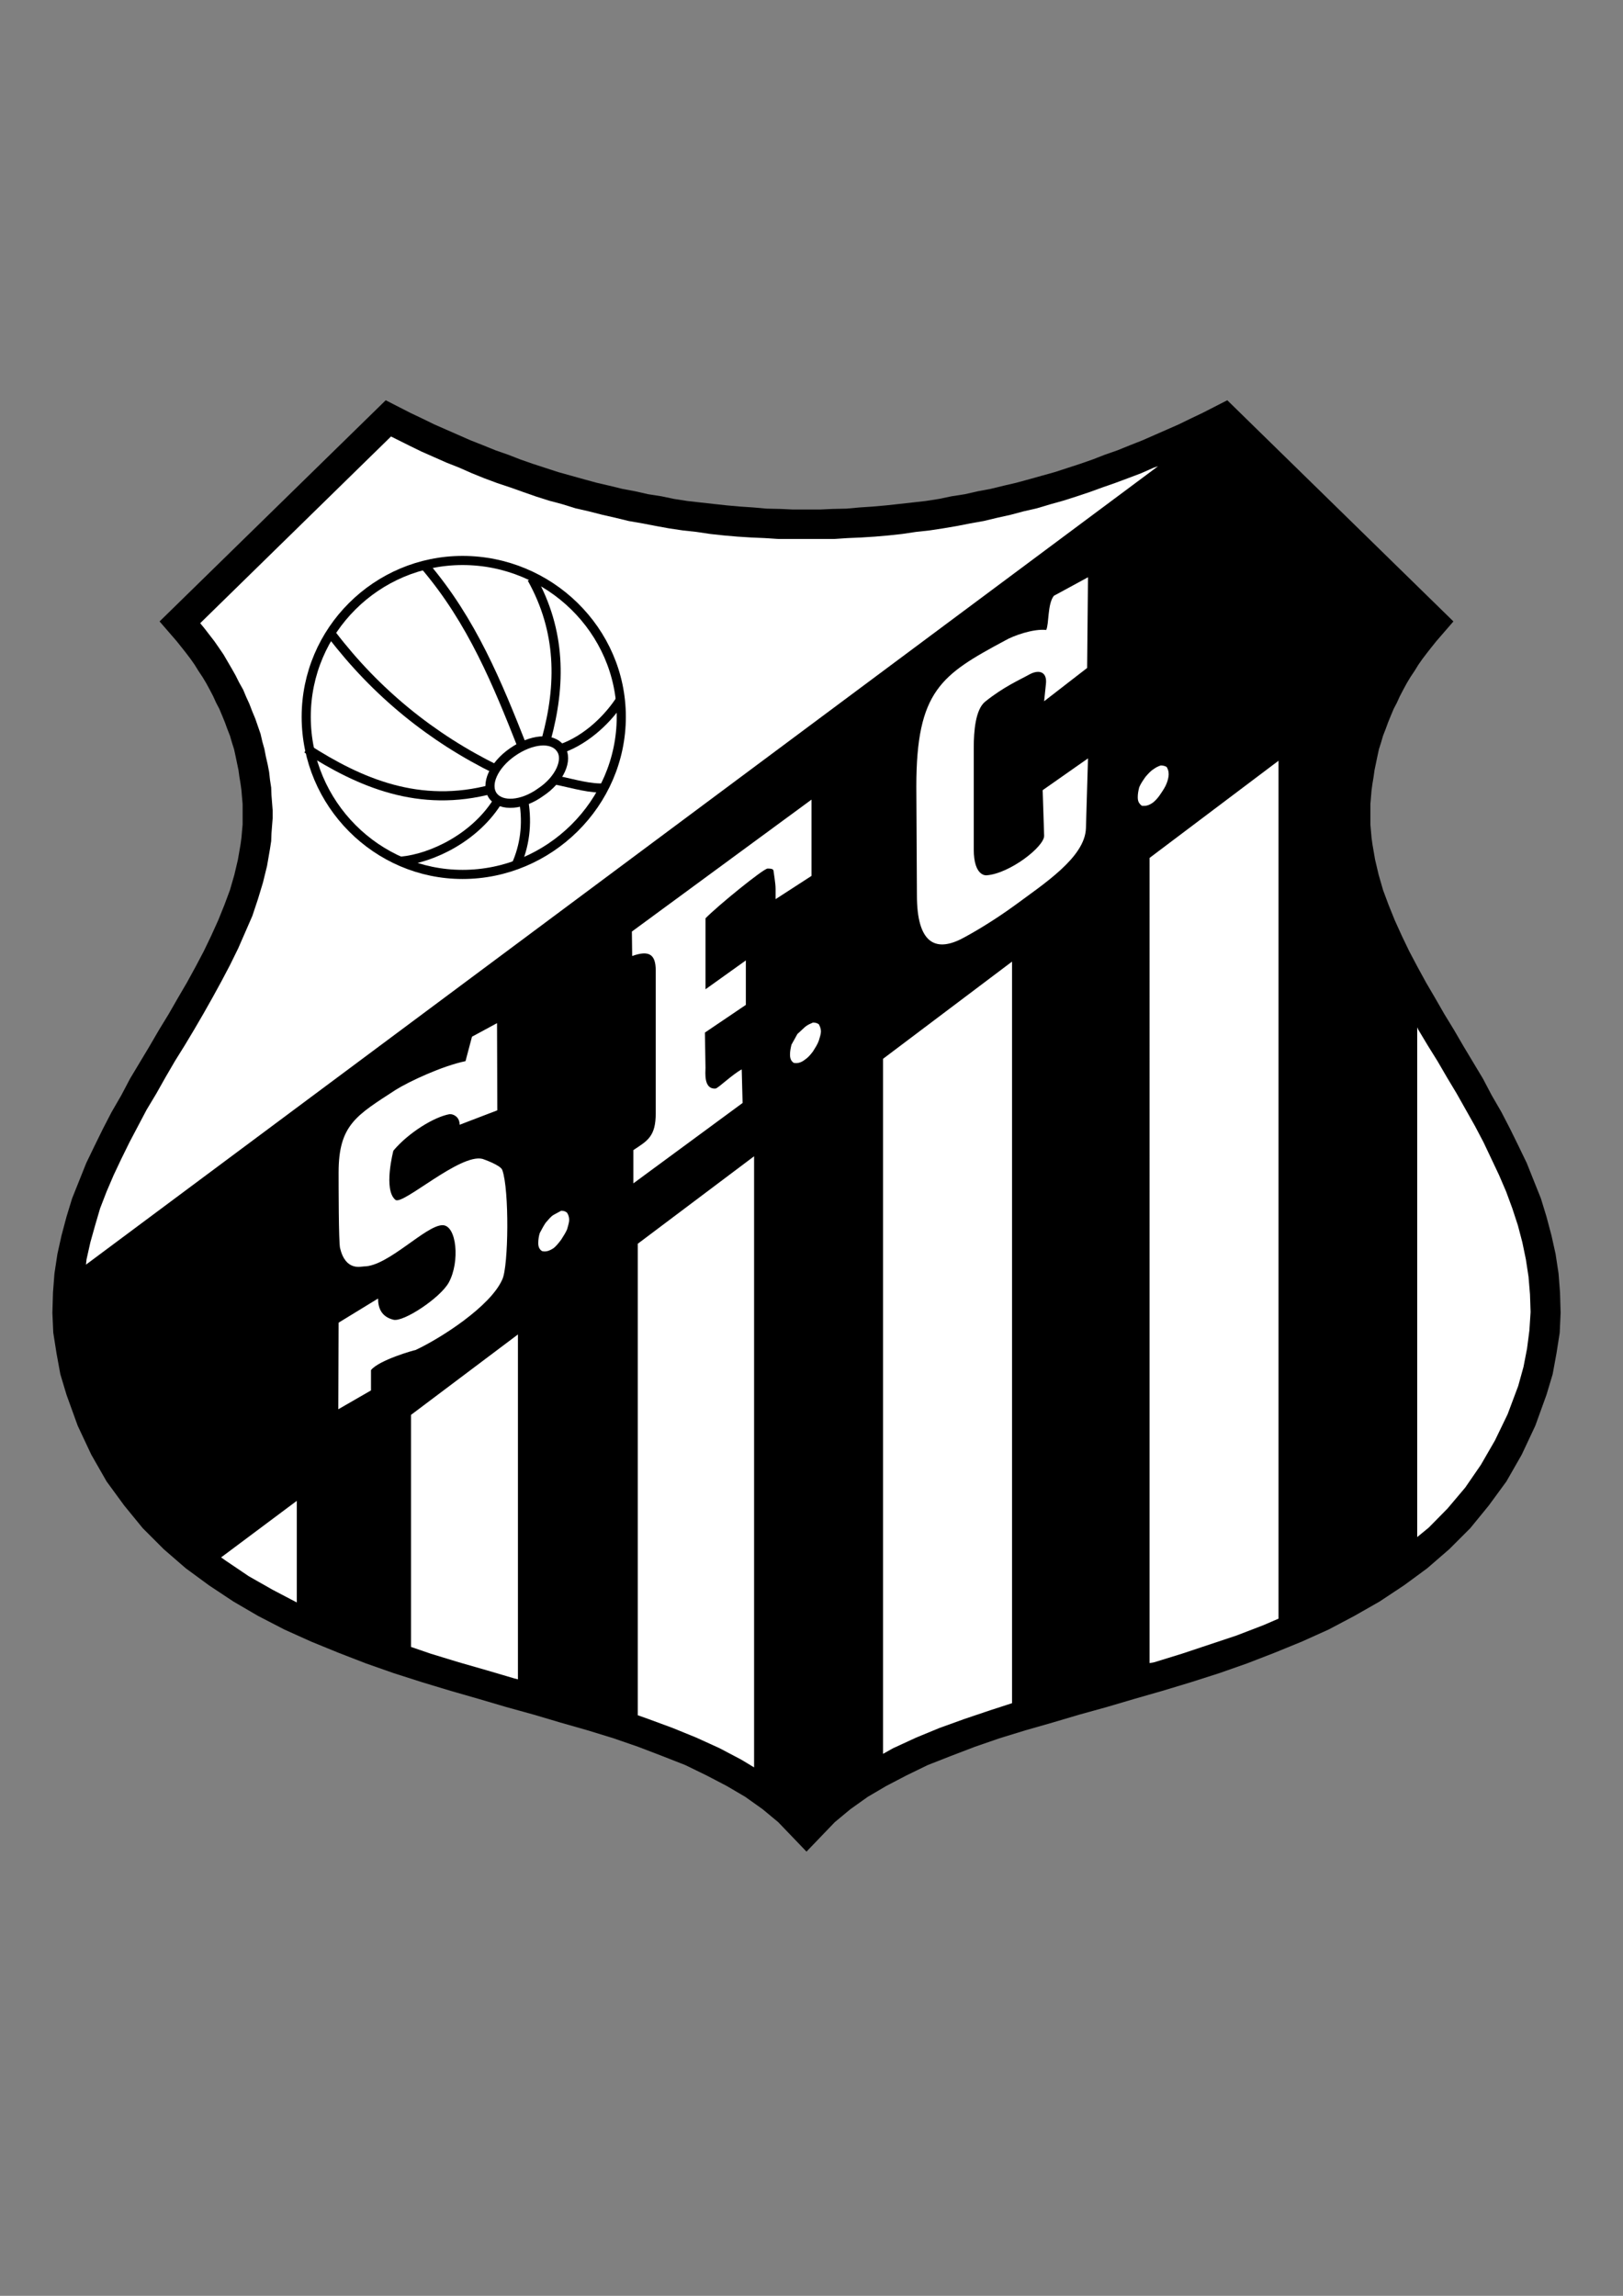 <?xml version="1.0" encoding="iso-8859-1"?>
<!-- Generator: Adobe Illustrator 23.0.1, SVG Export Plug-In . SVG Version: 6.00 Build 0)  -->
<svg version="1.1" xmlns="http://www.w3.org/2000/svg" xmlns:xlink="http://www.w3.org/1999/xlink" x="0px" y="0px"
	 viewBox="0 0 595.276 841.89" style="enable-background:new 0 0 595.276 841.89;" xml:space="preserve">
<rect x="0" y="0" width="595.276" height="841.89" fill="#808080" stroke="none"/>
<g id="Grade" style="display:none;">
</g>
<g id="HQFL">
</g>
<g id="&#xC1;rea_de_trabalho">
</g>
<g id="Linhas-guia">
</g>
<g id="Page_1">
	<g id="HQFL_1_">
		<g>
			<polygon style="fill-rule:evenodd;clip-rule:evenodd;" points="295.803,678.999 285.435,668.201 279.712,663.449 273.34,658.913 
				266.536,654.917 259.084,651.03 251.307,647.247 242.776,643.902 234.028,640.553 224.956,637.421 215.452,634.503 
				205.623,631.697 195.795,628.782 185.644,625.972 175.383,622.949 165.232,620.034 154.863,616.902 144.388,613.553 
				134.235,609.988 124.191,606.1 114.148,601.995 104.319,597.569 94.708,592.6 85.635,587.309 76.671,581.368 68.14,575.104 
				60.04,568.084 52.371,560.417 45.567,552.1 39.088,543.243 33.472,533.417 28.503,522.833 24.4,511.492 22.131,503.933 
				20.728,496.263 19.54,488.705 19.216,481.468 19.431,474.015 19.972,466.995 21.051,459.868 22.563,453.065 24.4,446.154 
				26.452,439.457 29.044,432.976 31.635,426.495 34.66,420.232 37.792,413.86 40.923,407.813 44.487,401.657 47.728,395.501 
				51.292,389.561 54.856,383.621 58.311,377.681 61.875,371.848 65.224,366.017 68.571,360.292 71.704,354.569 74.728,348.845 
				77.427,343.228 80.02,337.505 82.288,331.889 84.34,326.381 85.96,320.765 87.255,315.257 88.228,309.641 88.551,307.265 
				88.768,304.781 88.983,302.405 88.983,299.813 88.983,297.437 88.983,294.845 88.768,292.36 88.551,289.769 88.228,287.393 
				87.795,284.8 87.472,282.424 86.931,279.833 86.392,277.24 85.852,274.757 85.096,272.381 84.34,269.788 83.367,267.305 
				82.503,264.929 81.532,262.552 80.452,259.961 79.264,257.693 78.183,255.317 76.888,252.833 75.592,250.457 74.295,248.296 
				72.784,246.029 71.379,243.761 69.867,241.6 68.14,239.333 66.52,237.281 64.792,235.121 58.528,227.885 141.472,146.777 
				150.544,151.42 154.863,153.472 159.292,155.633 163.72,157.577 168.148,159.521 172.576,161.465 177.22,163.3 181.755,165.137 
				186.4,166.757 190.828,168.484 195.472,170.104 200.115,171.616 204.759,173.129 209.404,174.424 214.047,175.721 
				218.799,177.017 223.443,178.097 228.303,179.285 232.947,180.149 237.699,181.228 242.559,181.984 247.204,182.957 
				252.063,183.713 256.815,184.253 261.675,184.792 266.644,185.333 271.503,185.765 276.363,186.089 281.115,186.521 
				286.191,186.629 290.943,186.845 295.803,186.845 300.663,186.845 305.415,186.629 310.491,186.521 315.243,186.089 
				320.101,185.765 324.964,185.333 329.933,184.792 334.79,184.253 339.542,183.713 344.405,182.957 349.046,181.984 
				353.909,181.228 358.661,180.149 363.302,179.285 368.165,178.097 372.806,177.017 377.557,175.721 382.204,174.424 
				386.845,173.129 391.491,171.616 396.138,170.104 400.778,168.484 405.208,166.757 409.849,165.137 414.39,163.3 419.03,161.465 
				423.46,159.521 427.89,157.577 432.314,155.633 436.743,153.472 441.062,151.42 450.138,146.777 533.077,227.885 
				526.814,235.121 525.085,237.281 523.468,239.333 521.739,241.6 520.227,243.761 518.821,246.029 517.31,248.296 
				516.015,250.457 514.72,252.833 513.425,255.317 512.341,257.693 511.157,259.961 510.073,262.552 509.106,264.929 
				508.239,267.305 507.267,269.788 506.511,272.381 505.755,274.757 505.216,277.24 504.677,279.833 504.138,282.424 503.81,284.8 
				503.382,287.393 503.054,289.769 502.837,292.36 502.626,294.845 502.626,297.437 502.626,299.813 502.626,302.405 
				502.837,304.781 503.054,307.265 503.382,309.641 504.349,315.257 505.649,320.765 507.267,326.381 509.317,331.889 
				511.585,337.505 514.181,343.228 516.882,348.845 519.905,354.569 523.034,360.292 526.386,366.017 529.732,371.848 
				533.294,377.681 536.751,383.621 540.314,389.561 543.882,395.501 547.122,401.657 550.685,407.813 553.814,413.86 
				556.948,420.232 559.972,426.495 562.562,432.976 565.157,439.457 567.208,446.154 569.042,453.065 570.554,459.868 
				571.638,466.995 572.177,474.015 572.393,481.468 572.065,488.705 570.882,496.263 569.476,503.933 567.208,511.492 
				563.106,522.833 558.138,533.417 552.519,543.243 546.038,552.1 539.235,560.417 531.565,568.084 523.468,575.104 
				514.936,581.368 505.972,587.309 496.685,592.6 487.286,597.569 477.46,601.995 467.417,606.1 457.374,609.988 447.22,613.553 
				436.743,616.902 426.378,620.034 416.223,622.949 405.964,625.972 395.81,628.782 385.983,631.697 376.157,634.503 
				366.653,637.421 357.577,640.553 348.829,643.902 340.298,647.247 332.522,651.03 325.069,654.917 318.267,658.913 
				311.897,663.449 306.173,668.201 295.803,678.999 			"/>
			<path style="fill-rule:evenodd;clip-rule:evenodd;fill:#FFFFFF;" d="M276.58,648.112l-4.645-2.807l-7.992-4.213l-8.531-3.888
				l-8.748-3.565l-9.072-3.346l-3.673-1.298V456.088l42.661-32.077V648.112L276.58,648.112z M189.964,489.352v126.469l-1.296-0.325
				l-10.26-3.023l-10.153-2.915l-10.26-3.132l-7.236-2.484v-85.105L189.964,489.352L189.964,489.352z M108.856,550.371v37.26
				l-8.857-4.643l-8.748-4.969l-8.316-5.613l-1.835-1.298L108.856,550.371L108.856,550.371z M31.528,463.755l0.215-1.942
				l1.405-6.264l1.727-6.158l1.837-6.264l2.376-6.155l2.591-6.047l2.808-5.941l3.025-6.155l3.132-5.94l3.132-5.94l3.564-5.94
				l3.347-5.94l3.457-5.94l3.564-5.725l3.564-5.94l3.455-5.94l3.349-5.94l3.132-5.725l3.132-5.94l3.023-6.155l2.593-5.94l2.591-5.94
				l2.052-6.157l1.835-6.047l1.512-6.157l1.081-6.264l0.432-2.808l0.107-2.808l0.217-2.808l0.215-2.7v-3.025l-0.215-2.807
				l-0.217-2.701l-0.107-2.808l-0.432-2.808l-0.324-2.915l-0.541-2.808l-0.647-2.808l-0.541-2.808l-0.756-2.7l-0.649-2.808
				l-0.971-2.808l-0.973-2.808l-1.08-2.591l-1.079-2.808l-1.188-2.593l-1.081-2.591l-1.512-2.701l-1.295-2.591l-1.405-2.484
				l-1.512-2.591l-1.512-2.593l-1.62-2.376l-1.729-2.483l-1.835-2.376l-1.837-2.376l-1.512-1.837l69.984-68.471l2.161,1.08
				l4.535,2.268l4.428,2.161l4.643,2.052l4.645,2.051l4.644,1.837l4.643,2.052l4.537,1.836l4.643,1.728l4.861,1.62l4.86,1.727
				l4.644,1.62l4.752,1.512l4.861,1.296l4.859,1.512l4.752,1.081l5.077,1.295l4.752,1.081l4.859,1.188l4.969,0.863l5.076,0.973
				l4.752,0.864l5.076,0.756l4.969,0.539l5.076,0.757l4.969,0.539l4.967,0.432l5.076,0.324l4.969,0.217l4.967,0.324h5.077h5.183
				h4.968h5.182l5.08-0.324l4.969-0.217l5.074-0.324l4.969-0.432l4.969-0.539l5.074-0.757l4.969-0.539l4.969-0.756l5.074-0.864
				l4.969-0.973l4.857-0.863l4.969-1.188l4.863-1.081l4.857-1.295l4.752-1.081l5.074-1.512l4.647-1.296l4.752-1.512l4.857-1.62
				l4.752-1.727l4.647-1.62l4.647-1.728l4.857-1.836l4.647-2.052l1.617-0.541L31.528,463.755L31.528,463.755z M468.929,278.969
				v314.604l-5.508,2.376l-9.832,3.779l-10.043,3.349l-10.043,3.349l-10.154,3.132l-1.723,0.322V314.608L468.929,278.969
				L468.929,278.969z M371.188,352.625v271.944l-7.992,2.593l-9.287,3.132l-9.287,3.346l-8.643,3.565l-8.426,3.888l-3.668,2.051
				V388.265L371.188,352.625L371.188,352.625z M519.794,376.709l0.328,0.756l3.563,5.94l3.562,5.725l3.457,5.94l3.563,5.94
				l3.351,5.94l3.346,5.94l3.129,5.94l2.918,6.155l2.807,5.941l2.596,6.047l2.268,6.155l2.051,6.264l1.617,6.158l1.301,6.264
				l0.973,6.372l0.539,6.481l0.217,6.477l-0.433,6.697l-0.867,6.697l-1.295,6.694l-1.945,7.019l-3.885,10.368l-4.646,9.613
				l-5.18,8.965l-5.725,8.314l-6.481,7.67l-6.914,7.019l-4.213,3.457V376.709L519.794,376.709z"/>
			<path style="fill-rule:evenodd;clip-rule:evenodd;fill:none;stroke:#000000;stroke-width:3.348;stroke-miterlimit:2.414;" d="
				M169.66,205.529c31.752,0,58.211,25.597,58.211,57.349s-26.459,57.779-58.211,57.779c-31.428,0-57.349-25.921-57.349-57.779
				C112.311,231.125,138.232,205.529,169.66,205.529L169.66,205.529z"/>
			<path style="fill-rule:evenodd;clip-rule:evenodd;fill:none;stroke:#000000;stroke-width:3.348;stroke-miterlimit:2.414;" d="
				M187.912,275.837c6.804-4.752,14.58-5.725,17.711-1.296c2.917,3.996-0.324,11.341-7.343,15.984
				c-6.589,4.752-14.364,5.508-17.496,1.297C177.867,287.608,181.107,280.589,187.912,275.837L187.912,275.837z"/>
			<path style="fill-rule:evenodd;clip-rule:evenodd;fill:none;stroke:#000000;stroke-width:3.348;stroke-miterlimit:2.414;" d="
				M192.123,293.873c1.405,8.423,0.324,16.415-2.915,23.543"/>
			<path style="fill-rule:evenodd;clip-rule:evenodd;fill:none;stroke:#000000;stroke-width:3.348;stroke-miterlimit:2.414;" d="
				M203.571,285.988c7.345,1.513,12.961,3.349,18.684,2.917"/>
			<path style="fill-rule:evenodd;clip-rule:evenodd;fill:none;stroke:#000000;stroke-width:3.348;stroke-miterlimit:2.414;" d="
				M205.84,274.54c9.828-3.456,17.603-11.556,21.707-17.928"/>
			<path style="fill-rule:evenodd;clip-rule:evenodd;fill:none;stroke:#000000;stroke-width:3.348;stroke-miterlimit:2.414;" d="
				M200.332,271.193c5.508-20.089,5.508-39.744-5.293-59.077"/>
			<path style="fill-rule:evenodd;clip-rule:evenodd;fill:none;stroke:#000000;stroke-width:3.348;stroke-miterlimit:2.414;" d="
				M191.691,274.108c-9.287-23.543-18.576-46.332-35.748-66.527"/>
			<path style="fill-rule:evenodd;clip-rule:evenodd;fill:none;stroke:#000000;stroke-width:3.348;stroke-miterlimit:2.414;" d="
				M182.295,282.317c-24.083-11.773-44.387-28.405-60.587-49.572"/>
			<path style="fill-rule:evenodd;clip-rule:evenodd;fill:none;stroke:#000000;stroke-width:3.348;stroke-miterlimit:2.414;" d="
				M180.567,289.337c-26.783,7.236-48.708-2.376-68.039-14.796"/>
			<path style="fill-rule:evenodd;clip-rule:evenodd;fill:none;stroke:#000000;stroke-width:3.348;stroke-miterlimit:2.414;" d="
				M182.943,293.116c-8.316,13.932-24.407,21.601-35.748,22.68"/>
			<path style="fill-rule:evenodd;clip-rule:evenodd;fill:#FFFFFF;" d="M124.191,485.034l14.473-8.857
				c0,3.563,1.297,6.694,5.616,7.775c3.672,0.973,17.172-7.992,20.304-13.608c4.211-7.667,2.915-21.059-2.269-21.059
				c-6.155,0-19.979,15.12-28.835,15.12c-1.08,0-6.696,1.834-8.748-6.697c-0.541-2.159-0.541-23.543-0.541-27.756
				c0-17.496,6.589-20.951,20.845-30.24c4.967-3.132,17.279-8.856,25.704-10.583l2.376-8.965l9.18-4.967l0.109,31.967l-13.824,5.293
				c0-3.132-2.593-3.996-3.672-3.888c-5.616,0.971-15.12,6.804-20.628,13.391c0,0-3.781,14.364,0.756,18.035
				c2.591,2.162,23.76-17.171,31.967-15.011c0,0,6.696,2.267,7.236,4.104c2.593,7.236,2.267,35.317,0,40.069
				c-4.32,9.935-22.787,21.706-31.86,25.919c-0.432,0-13.392,3.671-16.308,7.345v7.45l-11.987,6.914L124.191,485.034
				L124.191,485.034z M203.032,445.503c0.971-0.539,1.835-0.97,2.808-1.512c0.864,0,1.62,0.217,2.159,0.756
				c0.324,0.542,0.756,1.298,0.756,2.593c0,1.081-0.432,2.159-0.756,3.457c-0.539,1.295-1.295,2.376-2.159,3.779
				c-0.973,1.295-1.837,2.376-2.808,3.132c-1.62,1.081-2.917,1.403-4.213,1.081c-0.863-0.542-1.403-1.406-1.403-2.918
				c0-1.295,0.215-2.59,0.541-3.671c0.756-1.403,1.295-2.484,2.159-3.779C201.088,447.34,201.952,446.154,203.032,445.503
				L203.032,445.503z M231.759,341.608l65.881-48.384v27.973l-13.176,8.531v-3.779c0-2.161-0.756-6.264-0.756-6.589
				c0-0.756-1.081-0.863-2.161-0.863c-1.512,0-18.252,13.607-22.789,18.252v26.027l14.797-10.583v16.308l-15.012,10.151
				l0.215,12.853c0,1.727-0.756,7.992,3.673,7.667c0.864,0,6.157-5.184,9.612-7.02l0.324,12.312l-40.068,29.484v-12.205
				c5.293-3.454,8.207-5.074,8.207-13.498v-52.381c0-6.047-2.591-7.452-8.639-5.291L231.759,341.608L231.759,341.608z
				 M295.371,376.492c0.973-0.756,1.837-1.08,2.808-1.512c0.864,0,1.621,0.217,2.16,0.649c0.324,0.647,0.756,1.403,0.756,2.7
				c0,0.864-0.432,2.159-0.756,3.24c-0.539,1.512-1.295,2.591-2.16,3.996c-0.971,1.295-1.835,2.268-2.808,2.915
				c-1.62,1.296-2.915,1.512-4.211,1.296c-0.865-0.541-1.405-1.403-1.405-3.023c0-1.188,0.217-2.376,0.54-3.672
				c0.756-1.296,1.297-2.376,2.161-3.888C293.427,378.329,294.507,377.249,295.371,376.492L295.371,376.492z M382.96,257.153
				l0.65-6.264c0.539-4.32-2.273-5.616-6.053-3.564c-3.457,1.944-9.504,4.535-16.307,10.045c-3.457,2.915-4.101,10.692-4.101,16.739
				v37.368c0,10.045,4.641,9.504,4.641,9.504c8.426-0.539,21.387-10.583,21.17-14.58l-0.539-16.632l16.629-11.665l-0.756,25.597
				c-0.322,10.692-15.445,20.411-26.244,28.403c-7.881,5.725-15.656,10.26-19.652,12.312c-9.399,4.645-16.096,1.405-16.096-16.091
				l-0.217-39.853c0-35.207,9.182-41.039,32.508-53.568c2.918-1.729,10.371-4.428,15.123-3.888
				c1.078-2.161,0.434-9.504,2.807-12.529l12.527-6.803l-0.322,33.264L382.96,257.153L382.96,257.153z M423.026,282.1
				c0.867-0.647,1.729-1.079,2.701-1.403c0.861,0,1.617,0.215,2.162,0.539c0.427,0.756,0.756,1.405,0.756,2.701
				c0,0.971-0.328,2.268-0.756,3.347c-0.545,1.405-1.301,2.484-2.162,3.781c-0.973,1.512-1.834,2.376-2.701,3.132
				c-1.729,1.295-2.912,1.403-4.213,1.295c-0.973-0.756-1.512-1.512-1.512-3.132c0-1.295,0.217-2.376,0.539-3.671
				c0.545-1.296,1.301-2.376,2.274-3.781C420.975,283.937,421.837,282.856,423.026,282.1L423.026,282.1z"/>
		</g>
	</g>
</g>
</svg>
